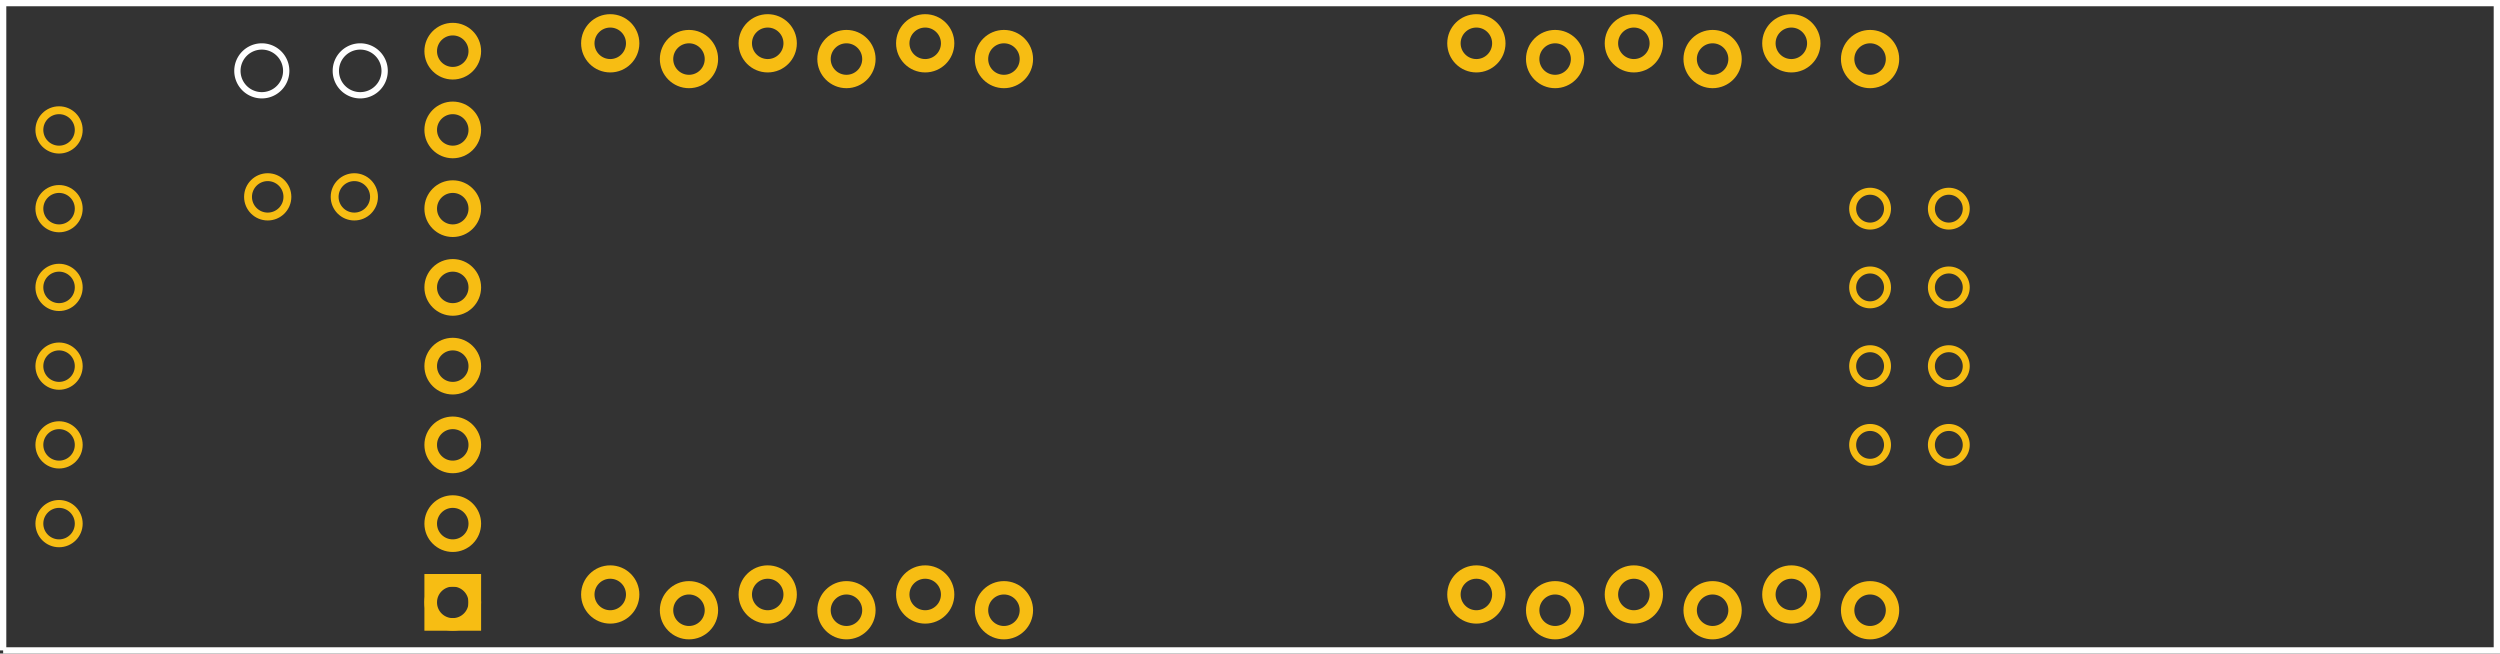 <?xml version='1.0' encoding='UTF-8' standalone='no'?>
<!-- Created with Fritzing (http://www.fritzing.org/) -->
<svg xmlns="http://www.w3.org/2000/svg" width="3.175in" x="0in" version="1.2" y="0in" height="0.83in" viewBox="0 0 228.6 59.76" baseProfile="tiny">
 <rect x="0" y="0" width="228.6" height="59.76" fill="#333333" stroke="none"/>
 <desc >Fritzing footprint generated by brd2svg</desc>
 <g  id="silkscreen" stroke-width="0">
  <path  fill="none" stroke="white" stroke-width="0.576" d="M0.288,59.472L228.312,59.472L228.312,0.288L0.288,0.288L0.288,59.472M21.708,6.48a2.232,2.232,0,1,1,4.464,0,2.232,2.232,0,1,1,-4.464,0zM30.708,6.48a2.232,2.232,0,1,1,4.464,0,2.232,2.232,0,1,1,-4.464,0z"/>
  <g  stroke-width="0">
   <title >element:FTDI</title>
   <g  stroke-width="0">
    <title >package:MA06-1</title>
   </g>
  </g>
  <g  stroke-width="0">
   <title >element:IC1</title>
   <g  stroke-width="0">
    <title >package:DIL28-3</title>
   </g>
  </g>
  <g  stroke-width="0">
   <title >element:P1</title>
   <g  stroke-width="0">
    <title >package:1X06_FEMALE_LOCK.010</title>
   </g>
  </g>
  <g  stroke-width="0">
   <title >element:P2</title>
   <g  stroke-width="0">
    <title >package:1X06_FEMALE_LOCK.010</title>
   </g>
  </g>
  <g  stroke-width="0">
   <title >element:P3</title>
   <g  stroke-width="0">
    <title >package:1X06_FEMALE_LOCK.010</title>
   </g>
  </g>
  <g  stroke-width="0">
   <title >element:P4</title>
   <g  stroke-width="0">
    <title >package:1X06_FEMALE_LOCK.010</title>
   </g>
  </g>
  <g  stroke-width="0">
   <title >element:PWR/SER/I2C</title>
   <g  stroke-width="0">
    <title >package:1X08</title>
   </g>
  </g>
  <g  stroke-width="0">
   <title >element:SV7</title>
   <g  stroke-width="0">
    <title >package:MA04-2</title>
   </g>
  </g>
  <g  stroke-width="0">
   <title >element:U$1</title>
   <g  stroke-width="0">
    <title >package:RFM12B</title>
   </g>
  </g>
 </g>
 <g  id="copper1" stroke-width="0">
  <g  id="copper0" stroke-width="0">
   <circle  fill="none" cx="171" cy="40.68" connectorname="7" stroke="#F7BD13" r="1.594" id="connector97pad" stroke-width="0.638"/>
   <circle  fill="none" cx="55.8" cy="3.96" connectorname="INT2" stroke="#F7BD13" r="2.052" id="connector65pad" stroke-width="1.224"/>
   <circle  fill="none" cx="41.4" cy="33.48" connectorname="PWR" stroke="#F7BD13" r="2.016" id="connector81pad" stroke-width="1.152"/>
   <circle  fill="none" cx="142.2" cy="55.8" connectorname="2" stroke="#F7BD13" r="2.052" id="connector73pad" stroke-width="1.224"/>
   <circle  fill="none" cx="84.6" cy="3.96" connectorname="2" stroke="#F7BD13" r="2.052" id="connector61pad" stroke-width="1.224"/>
   <circle  fill="none" cx="77.4" cy="55.8" connectorname="VCC" stroke="#F7BD13" r="2.052" id="connector69pad" stroke-width="1.224"/>
   <circle  fill="none" cx="171" cy="55.8" connectorname="INT2" stroke="#F7BD13" r="2.052" id="connector77pad" stroke-width="1.224"/>
   <circle  fill="none" cx="41.4" cy="4.68" connectorname="RST" stroke="#F7BD13" r="2.016" id="connector85pad" stroke-width="1.152"/>
   <circle  fill="none" cx="171" cy="26.28" connectorname="3" stroke="#F7BD13" r="1.594" id="connector93pad" stroke-width="0.638"/>
   <circle  fill="none" cx="5.4" cy="47.88" connectorname="GND" stroke="#F7BD13" r="1.8" id="connector13pad" stroke-width="0.72"/>
   <circle  fill="none" cx="5.4" cy="40.68" connectorname="2" stroke="#F7BD13" r="1.8" id="connector14pad" stroke-width="0.72"/>
   <circle  fill="none" cx="135" cy="3.96" connectorname="INT2" stroke="#F7BD13" r="2.052" id="connector59pad" stroke-width="1.224"/>
   <circle  fill="none" cx="5.4" cy="33.48" connectorname="3" stroke="#F7BD13" r="1.8" id="connector15pad" stroke-width="0.72"/>
   <circle  fill="none" cx="70.2" cy="3.96" connectorname="VCC" stroke="#F7BD13" r="2.052" id="connector63pad" stroke-width="1.224"/>
   <circle  fill="none" cx="5.4" cy="26.28" connectorname="RXD" stroke="#F7BD13" r="1.8" id="connector16pad" stroke-width="0.72"/>
   <circle  fill="none" cx="63" cy="55.8" connectorname="2" stroke="#F7BD13" r="2.052" id="connector67pad" stroke-width="1.224"/>
   <circle  fill="none" cx="5.4" cy="19.08" connectorname="TXD" stroke="#F7BD13" r="1.8" id="connector17pad" stroke-width="0.72"/>
   <circle  fill="none" cx="91.8" cy="55.8" connectorname="INT2" stroke="#F7BD13" r="2.052" id="connector71pad" stroke-width="1.224"/>
   <circle  fill="none" cx="5.4" cy="11.88" connectorname="6" stroke="#F7BD13" r="1.8" id="connector18pad" stroke-width="0.72"/>
   <circle  fill="none" cx="156.6" cy="55.8" connectorname="VCC" stroke="#F7BD13" r="2.052" id="connector75pad" stroke-width="1.224"/>
   <circle  fill="none" cx="41.4" cy="47.88" connectorname="RXD" stroke="#F7BD13" r="2.016" id="connector79pad" stroke-width="1.152"/>
   <circle  fill="none" cx="41.4" cy="19.08" connectorname="6" stroke="#F7BD13" r="2.016" id="connector83pad" stroke-width="1.152"/>
   <circle  fill="none" cx="171" cy="19.08" connectorname="1" stroke="#F7BD13" r="1.594" id="connector91pad" stroke-width="0.638"/>
   <circle  fill="none" cx="171" cy="33.48" connectorname="RST" stroke="#F7BD13" r="1.594" id="connector95pad" stroke-width="0.638"/>
   <circle  fill="none" cx="91.8" cy="5.4" connectorname="PWR" stroke="#F7BD13" r="2.052" id="connector60pad" stroke-width="1.224"/>
   <circle  fill="none" cx="77.4" cy="5.4" connectorname="GND" stroke="#F7BD13" r="2.052" id="connector62pad" stroke-width="1.224"/>
   <circle  fill="none" cx="63" cy="5.4" connectorname="A1" stroke="#F7BD13" r="2.052" id="connector64pad" stroke-width="1.224"/>
   <circle  fill="none" cx="55.8" cy="54.36" connectorname="PWR" stroke="#F7BD13" r="2.052" id="connector66pad" stroke-width="1.224"/>
   <circle  fill="none" cx="70.2" cy="54.36" connectorname="GND" stroke="#F7BD13" r="2.052" id="connector68pad" stroke-width="1.224"/>
   <circle  fill="none" cx="84.6" cy="54.36" connectorname="A2" stroke="#F7BD13" r="2.052" id="connector70pad" stroke-width="1.224"/>
   <circle  fill="none" cx="135" cy="54.36" connectorname="PWR" stroke="#F7BD13" r="2.052" id="connector72pad" stroke-width="1.224"/>
   <circle  fill="none" cx="149.4" cy="54.36" connectorname="GND" stroke="#F7BD13" r="2.052" id="connector74pad" stroke-width="1.224"/>
   <circle  fill="none" cx="163.8" cy="54.36" connectorname="A3" stroke="#F7BD13" r="2.052" id="connector76pad" stroke-width="1.224"/>
   <circle  fill="none" cx="41.4" cy="55.08" connectorname="VCC" stroke="#F7BD13" r="2.016" id="connector78pad" stroke-width="1.152"/>
   <rect  width="4.032" x="39.384" y="53.064" fill="none" height="4.032" stroke="#F7BD13" stroke-width="1.152"/>
   <circle  fill="none" cx="41.4" cy="40.68" connectorname="GND" stroke="#F7BD13" r="2.016" id="connector80pad" stroke-width="1.152"/>
   <circle  fill="none" cx="41.4" cy="26.28" connectorname="N$25" stroke="#F7BD13" r="2.016" id="connector82pad" stroke-width="1.152"/>
   <circle  fill="none" cx="41.4" cy="11.88" connectorname="TXD" stroke="#F7BD13" r="2.016" id="connector84pad" stroke-width="1.152"/>
   <circle  fill="none" cx="178.2" cy="19.08" connectorname="VCC" stroke="#F7BD13" r="1.594" id="connector92pad" stroke-width="0.638"/>
   <circle  fill="none" cx="178.2" cy="26.28" connectorname="4" stroke="#F7BD13" r="1.594" id="connector94pad" stroke-width="0.638"/>
   <circle  fill="none" cx="178.2" cy="33.48" connectorname="GND" stroke="#F7BD13" r="1.594" id="connector96pad" stroke-width="0.638"/>
   <circle  fill="none" cx="178.2" cy="40.68" connectorname="8" stroke="#F7BD13" r="1.594" id="connector98pad" stroke-width="0.638"/>
   <circle  fill="none" cx="32.4" cy="18" connectorname="PWR" stroke="#F7BD13" r="1.8" id="connector52pad" stroke-width="0.72"/>
   <circle  fill="none" cx="24.48" cy="18" connectorname="GND" stroke="#F7BD13" r="1.8" id="connector53pad" stroke-width="0.72"/>
   <circle  fill="none" cx="171" cy="5.4" connectorname="PWR" stroke="#F7BD13" r="2.052" id="connector54pad" stroke-width="1.224"/>
   <circle  fill="none" cx="163.8" cy="3.96" connectorname="2" stroke="#F7BD13" r="2.052" id="connector55pad" stroke-width="1.224"/>
   <circle  fill="none" cx="156.6" cy="5.4" connectorname="GND" stroke="#F7BD13" r="2.052" id="connector56pad" stroke-width="1.224"/>
   <circle  fill="none" cx="149.4" cy="3.96" connectorname="VCC" stroke="#F7BD13" r="2.052" id="connector57pad" stroke-width="1.224"/>
   <circle  fill="none" cx="142.2" cy="5.4" connectorname="A0" stroke="#F7BD13" r="2.052" id="connector58pad" stroke-width="1.224"/>
  </g>
 </g>
</svg>

